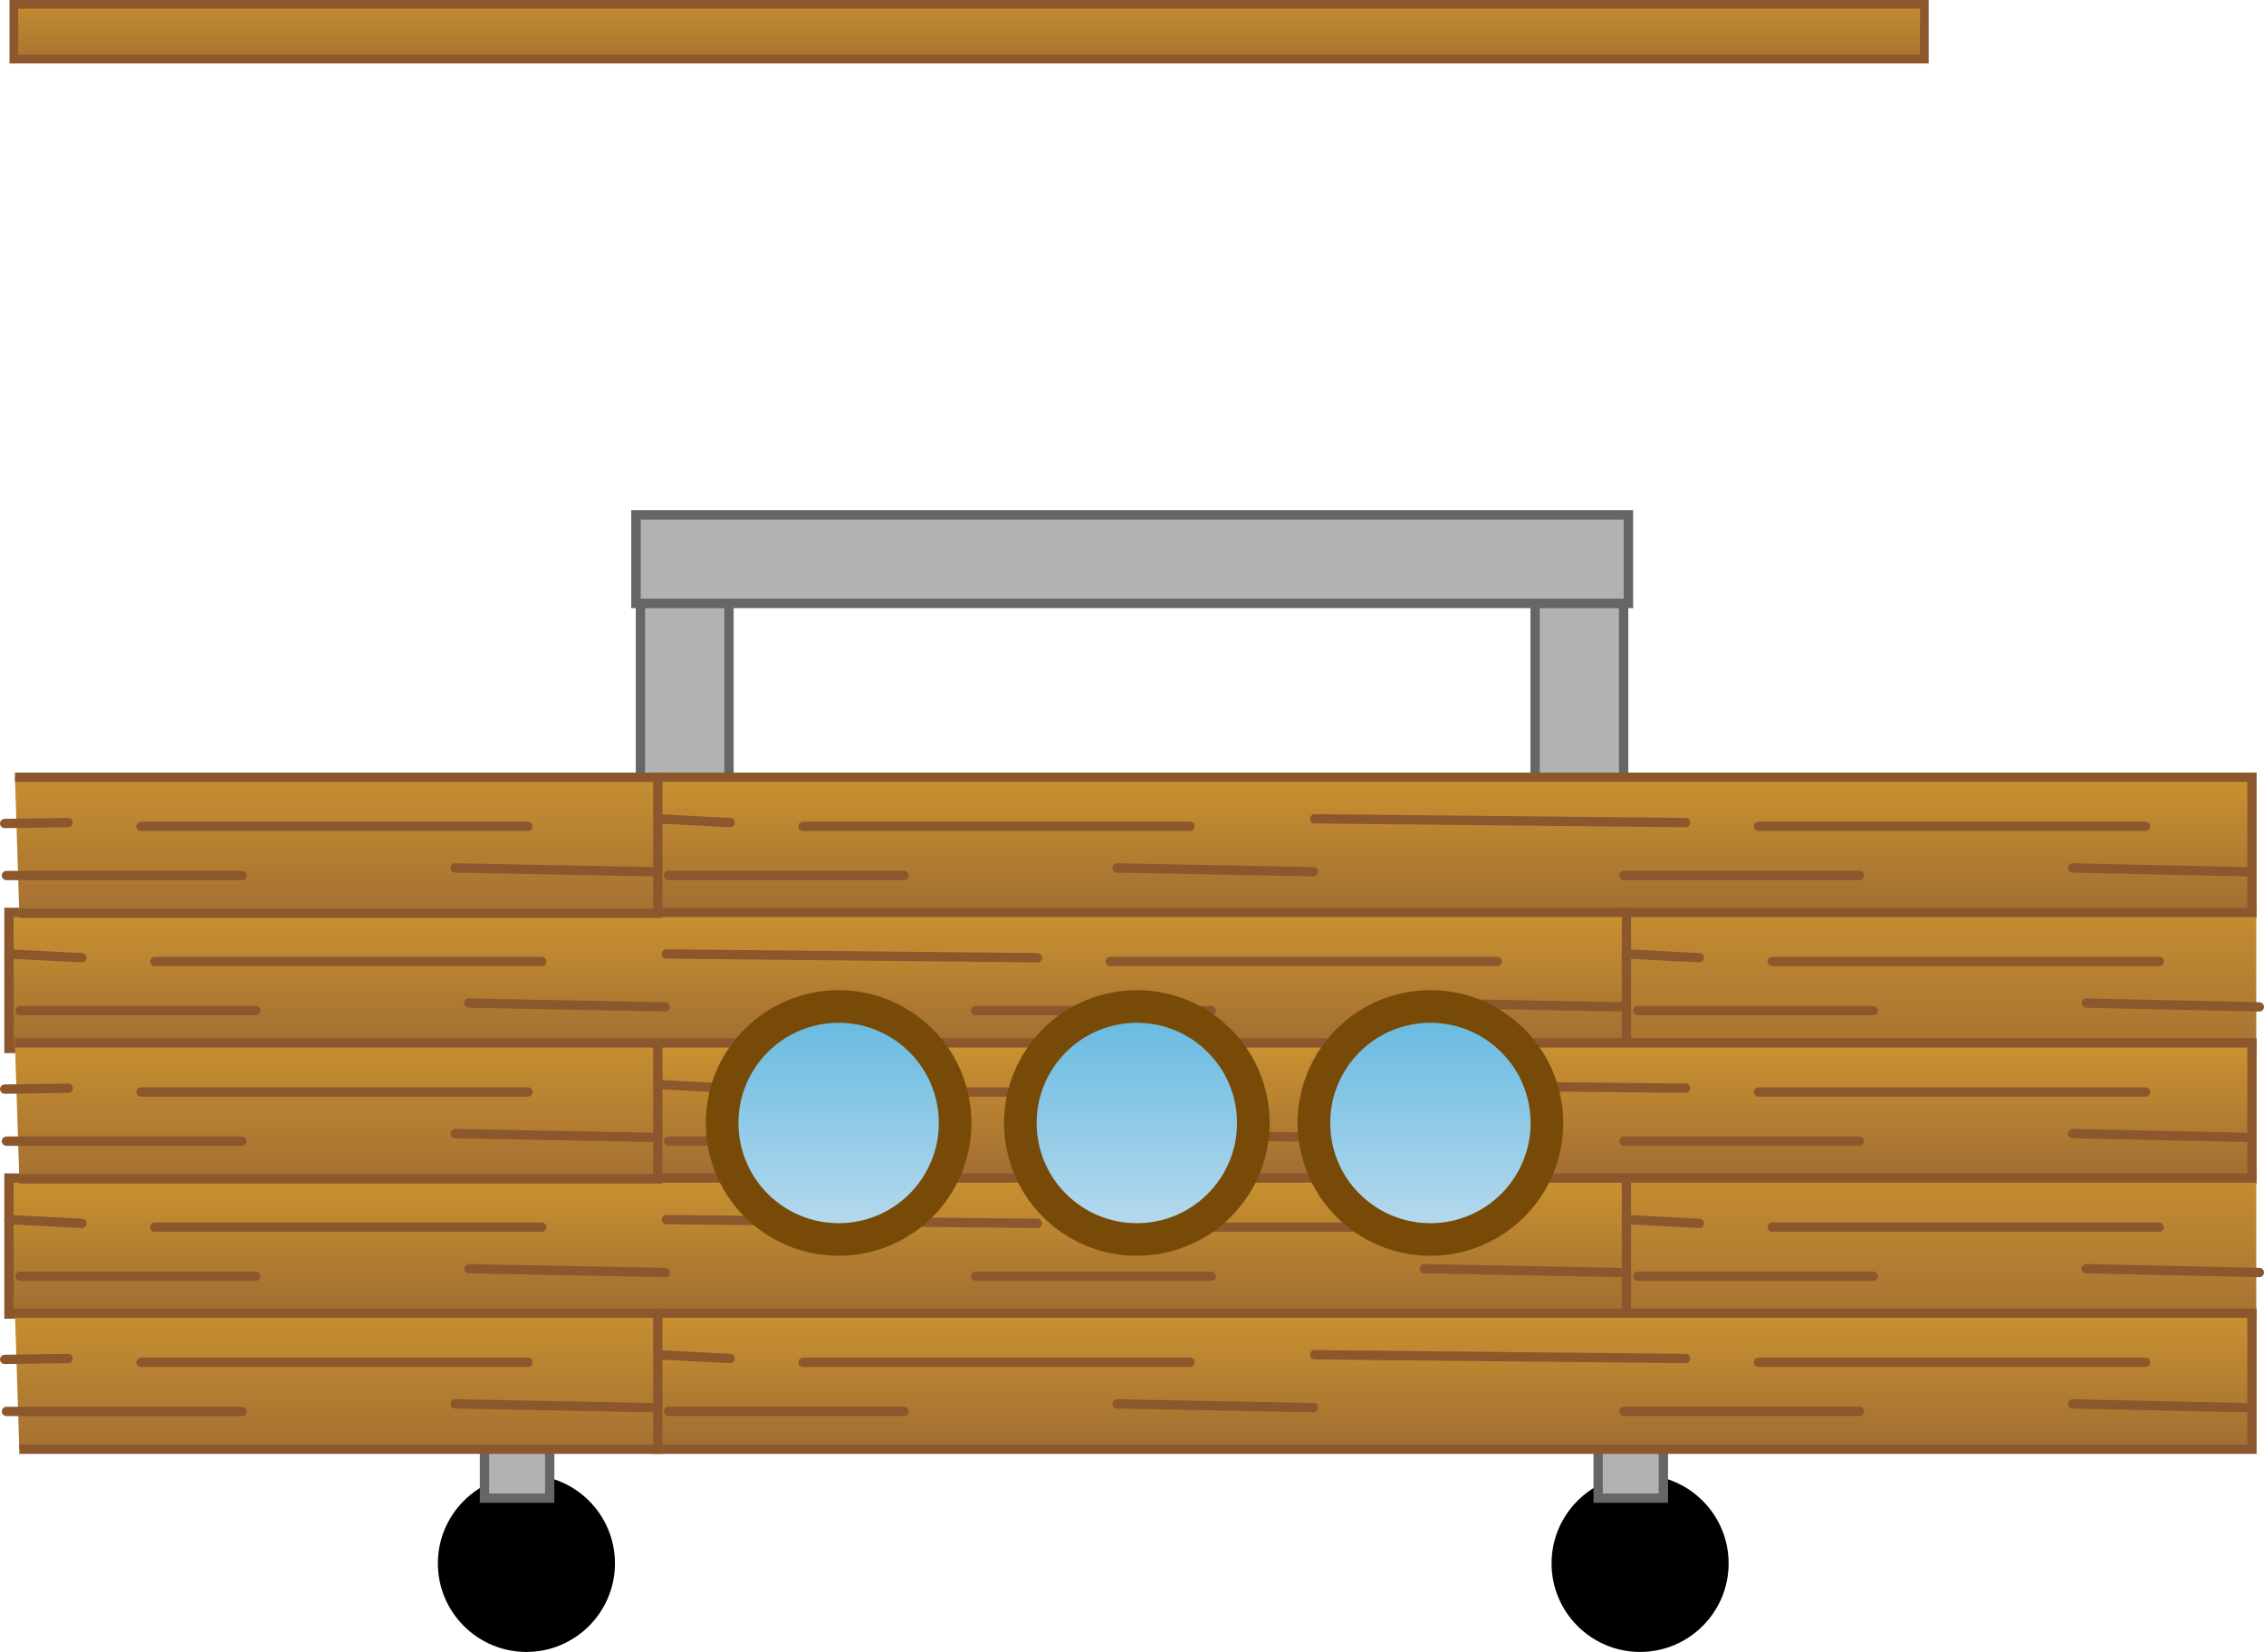 <svg version="1.1" xmlns="http://www.w3.org/2000/svg" xmlns:xlink="http://www.w3.org/1999/xlink" width="485.866" height="354.473" viewBox="0,0,485.866,354.473"><defs><linearGradient x1="311.692" y1="197.811" x2="311.692" y2="227.004" gradientUnits="userSpaceOnUse" id="color-1"><stop offset="0" stop-color="#ca9230"/><stop offset="1" stop-color="#a16d32"/></linearGradient><linearGradient x1="165.753" y1="218.895" x2="165.753" y2="218.895" gradientUnits="userSpaceOnUse" id="color-2"><stop offset="0" stop-color="#ca9230"/><stop offset="1" stop-color="#a16d32"/></linearGradient><linearGradient x1="210.889" y1="208.353" x2="210.889" y2="208.353" gradientUnits="userSpaceOnUse" id="color-3"><stop offset="0" stop-color="#ca9230"/><stop offset="1" stop-color="#a16d32"/></linearGradient><linearGradient x1="257.831" y1="217.273" x2="257.831" y2="218.084" gradientUnits="userSpaceOnUse" id="color-4"><stop offset="0" stop-color="#ca9230"/><stop offset="1" stop-color="#a16d32"/></linearGradient><linearGradient x1="145.893" y1="206.731" x2="145.893" y2="207.542" gradientUnits="userSpaceOnUse" id="color-5"><stop offset="0" stop-color="#ca9230"/><stop offset="1" stop-color="#a16d32"/></linearGradient><linearGradient x1="370.806" y1="218.895" x2="370.806" y2="218.895" gradientUnits="userSpaceOnUse" id="color-6"><stop offset="0" stop-color="#ca9230"/><stop offset="1" stop-color="#a16d32"/></linearGradient><linearGradient x1="415.942" y1="208.353" x2="415.942" y2="208.353" gradientUnits="userSpaceOnUse" id="color-7"><stop offset="0" stop-color="#ca9230"/><stop offset="1" stop-color="#a16d32"/></linearGradient><linearGradient x1="462.884" y1="217.273" x2="462.884" y2="218.084" gradientUnits="userSpaceOnUse" id="color-8"><stop offset="0" stop-color="#ca9230"/><stop offset="1" stop-color="#a16d32"/></linearGradient><linearGradient x1="318.958" y1="206.731" x2="318.958" y2="207.542" gradientUnits="userSpaceOnUse" id="color-9"><stop offset="0" stop-color="#ca9230"/><stop offset="1" stop-color="#a16d32"/></linearGradient><linearGradient x1="172.574" y1="226.811" x2="172.574" y2="256.004" gradientUnits="userSpaceOnUse" id="color-10"><stop offset="0" stop-color="#ca9230"/><stop offset="1" stop-color="#a16d32"/></linearGradient><linearGradient x1="26.635" y1="247.895" x2="26.635" y2="247.895" gradientUnits="userSpaceOnUse" id="color-11"><stop offset="0" stop-color="#ca9230"/><stop offset="1" stop-color="#a16d32"/></linearGradient><linearGradient x1="71.771" y1="237.353" x2="71.771" y2="237.353" gradientUnits="userSpaceOnUse" id="color-12"><stop offset="0" stop-color="#ca9230"/><stop offset="1" stop-color="#a16d32"/></linearGradient><linearGradient x1="118.713" y1="246.273" x2="118.713" y2="247.084" gradientUnits="userSpaceOnUse" id="color-13"><stop offset="0" stop-color="#ca9230"/><stop offset="1" stop-color="#a16d32"/></linearGradient><linearGradient x1="6.775" y1="235.731" x2="6.775" y2="236.542" gradientUnits="userSpaceOnUse" id="color-14"><stop offset="0" stop-color="#ca9230"/><stop offset="1" stop-color="#a16d32"/></linearGradient><linearGradient x1="231.688" y1="247.895" x2="231.688" y2="247.895" gradientUnits="userSpaceOnUse" id="color-15"><stop offset="0" stop-color="#ca9230"/><stop offset="1" stop-color="#a16d32"/></linearGradient><linearGradient x1="276.824" y1="237.353" x2="276.824" y2="237.353" gradientUnits="userSpaceOnUse" id="color-16"><stop offset="0" stop-color="#ca9230"/><stop offset="1" stop-color="#a16d32"/></linearGradient><linearGradient x1="323.766" y1="246.273" x2="323.766" y2="247.084" gradientUnits="userSpaceOnUse" id="color-17"><stop offset="0" stop-color="#ca9230"/><stop offset="1" stop-color="#a16d32"/></linearGradient><linearGradient x1="179.84" y1="235.731" x2="179.84" y2="236.542" gradientUnits="userSpaceOnUse" id="color-18"><stop offset="0" stop-color="#ca9230"/><stop offset="1" stop-color="#a16d32"/></linearGradient><linearGradient x1="413.653" y1="226.811" x2="413.653" y2="256.004" gradientUnits="userSpaceOnUse" id="color-19"><stop offset="0" stop-color="#c48c30"/><stop offset="1" stop-color="#a87332"/></linearGradient><linearGradient x1="373.753" y1="246.895" x2="373.753" y2="248.895" gradientUnits="userSpaceOnUse" id="color-20"><stop offset="0" stop-color="#c48c30"/><stop offset="1" stop-color="#a87332"/></linearGradient><linearGradient x1="418.889" y1="236.353" x2="418.889" y2="238.353" gradientUnits="userSpaceOnUse" id="color-21"><stop offset="0" stop-color="#c48c30"/><stop offset="1" stop-color="#a87332"/></linearGradient><linearGradient x1="463.331" y1="245.679" x2="463.331" y2="247.679" gradientUnits="userSpaceOnUse" id="color-22"><stop offset="0" stop-color="#c48c30"/><stop offset="1" stop-color="#a87332"/></linearGradient><linearGradient x1="353.893" y1="235.137" x2="353.893" y2="237.137" gradientUnits="userSpaceOnUse" id="color-23"><stop offset="0" stop-color="#c48c30"/><stop offset="1" stop-color="#a87332"/></linearGradient><linearGradient x1="69.216" y1="197.811" x2="69.216" y2="227.004" gradientUnits="userSpaceOnUse" id="color-24"><stop offset="0" stop-color="#c78f30"/><stop offset="1" stop-color="#a57032"/></linearGradient><linearGradient x1="23.688" y1="217.895" x2="23.688" y2="219.895" gradientUnits="userSpaceOnUse" id="color-25"><stop offset="0" stop-color="#c78f30"/><stop offset="1" stop-color="#a57032"/></linearGradient><linearGradient x1="68.824" y1="207.353" x2="68.824" y2="209.353" gradientUnits="userSpaceOnUse" id="color-26"><stop offset="0" stop-color="#c78f30"/><stop offset="1" stop-color="#a57032"/></linearGradient><linearGradient x1="115.766" y1="216.679" x2="115.766" y2="218.679" gradientUnits="userSpaceOnUse" id="color-27"><stop offset="0" stop-color="#c78f30"/><stop offset="1" stop-color="#a57032"/></linearGradient><linearGradient x1="4.84" y1="206.637" x2="4.84" y2="208.637" gradientUnits="userSpaceOnUse" id="color-28"><stop offset="0" stop-color="#c78f30"/><stop offset="1" stop-color="#a57032"/></linearGradient><linearGradient x1="311.692" y1="254.811" x2="311.692" y2="284.004" gradientUnits="userSpaceOnUse" id="color-29"><stop offset="0" stop-color="#ca9230"/><stop offset="1" stop-color="#a16d32"/></linearGradient><linearGradient x1="165.753" y1="275.895" x2="165.753" y2="275.895" gradientUnits="userSpaceOnUse" id="color-30"><stop offset="0" stop-color="#ca9230"/><stop offset="1" stop-color="#a16d32"/></linearGradient><linearGradient x1="210.889" y1="265.353" x2="210.889" y2="265.353" gradientUnits="userSpaceOnUse" id="color-31"><stop offset="0" stop-color="#ca9230"/><stop offset="1" stop-color="#a16d32"/></linearGradient><linearGradient x1="257.831" y1="274.273" x2="257.831" y2="275.084" gradientUnits="userSpaceOnUse" id="color-32"><stop offset="0" stop-color="#ca9230"/><stop offset="1" stop-color="#a16d32"/></linearGradient><linearGradient x1="145.893" y1="263.731" x2="145.893" y2="264.542" gradientUnits="userSpaceOnUse" id="color-33"><stop offset="0" stop-color="#ca9230"/><stop offset="1" stop-color="#a16d32"/></linearGradient><linearGradient x1="370.806" y1="275.895" x2="370.806" y2="275.895" gradientUnits="userSpaceOnUse" id="color-34"><stop offset="0" stop-color="#ca9230"/><stop offset="1" stop-color="#a16d32"/></linearGradient><linearGradient x1="415.942" y1="265.353" x2="415.942" y2="265.353" gradientUnits="userSpaceOnUse" id="color-35"><stop offset="0" stop-color="#ca9230"/><stop offset="1" stop-color="#a16d32"/></linearGradient><linearGradient x1="462.884" y1="274.273" x2="462.884" y2="275.084" gradientUnits="userSpaceOnUse" id="color-36"><stop offset="0" stop-color="#ca9230"/><stop offset="1" stop-color="#a16d32"/></linearGradient><linearGradient x1="318.958" y1="263.731" x2="318.958" y2="264.542" gradientUnits="userSpaceOnUse" id="color-37"><stop offset="0" stop-color="#ca9230"/><stop offset="1" stop-color="#a16d32"/></linearGradient><linearGradient x1="172.574" y1="283.811" x2="172.574" y2="313.004" gradientUnits="userSpaceOnUse" id="color-38"><stop offset="0" stop-color="#ca9230"/><stop offset="1" stop-color="#a16d32"/></linearGradient><linearGradient x1="26.635" y1="304.895" x2="26.635" y2="304.895" gradientUnits="userSpaceOnUse" id="color-39"><stop offset="0" stop-color="#ca9230"/><stop offset="1" stop-color="#a16d32"/></linearGradient><linearGradient x1="71.771" y1="294.353" x2="71.771" y2="294.353" gradientUnits="userSpaceOnUse" id="color-40"><stop offset="0" stop-color="#ca9230"/><stop offset="1" stop-color="#a16d32"/></linearGradient><linearGradient x1="118.713" y1="303.273" x2="118.713" y2="304.084" gradientUnits="userSpaceOnUse" id="color-41"><stop offset="0" stop-color="#ca9230"/><stop offset="1" stop-color="#a16d32"/></linearGradient><linearGradient x1="6.775" y1="292.731" x2="6.775" y2="293.542" gradientUnits="userSpaceOnUse" id="color-42"><stop offset="0" stop-color="#ca9230"/><stop offset="1" stop-color="#a16d32"/></linearGradient><linearGradient x1="231.688" y1="304.895" x2="231.688" y2="304.895" gradientUnits="userSpaceOnUse" id="color-43"><stop offset="0" stop-color="#ca9230"/><stop offset="1" stop-color="#a16d32"/></linearGradient><linearGradient x1="276.824" y1="294.353" x2="276.824" y2="294.353" gradientUnits="userSpaceOnUse" id="color-44"><stop offset="0" stop-color="#ca9230"/><stop offset="1" stop-color="#a16d32"/></linearGradient><linearGradient x1="323.766" y1="303.273" x2="323.766" y2="304.084" gradientUnits="userSpaceOnUse" id="color-45"><stop offset="0" stop-color="#ca9230"/><stop offset="1" stop-color="#a16d32"/></linearGradient><linearGradient x1="179.84" y1="292.731" x2="179.84" y2="293.542" gradientUnits="userSpaceOnUse" id="color-46"><stop offset="0" stop-color="#ca9230"/><stop offset="1" stop-color="#a16d32"/></linearGradient><linearGradient x1="413.653" y1="283.811" x2="413.653" y2="313.004" gradientUnits="userSpaceOnUse" id="color-47"><stop offset="0" stop-color="#c48c30"/><stop offset="1" stop-color="#a87332"/></linearGradient><linearGradient x1="373.753" y1="303.895" x2="373.753" y2="305.895" gradientUnits="userSpaceOnUse" id="color-48"><stop offset="0" stop-color="#c48c30"/><stop offset="1" stop-color="#a87332"/></linearGradient><linearGradient x1="418.889" y1="293.353" x2="418.889" y2="295.353" gradientUnits="userSpaceOnUse" id="color-49"><stop offset="0" stop-color="#c48c30"/><stop offset="1" stop-color="#a87332"/></linearGradient><linearGradient x1="463.331" y1="302.679" x2="463.331" y2="304.679" gradientUnits="userSpaceOnUse" id="color-50"><stop offset="0" stop-color="#c48c30"/><stop offset="1" stop-color="#a87332"/></linearGradient><linearGradient x1="353.893" y1="292.137" x2="353.893" y2="294.137" gradientUnits="userSpaceOnUse" id="color-51"><stop offset="0" stop-color="#c48c30"/><stop offset="1" stop-color="#a87332"/></linearGradient><linearGradient x1="69.216" y1="254.811" x2="69.216" y2="284.004" gradientUnits="userSpaceOnUse" id="color-52"><stop offset="0" stop-color="#c78f30"/><stop offset="1" stop-color="#a57032"/></linearGradient><linearGradient x1="23.688" y1="274.895" x2="23.688" y2="276.895" gradientUnits="userSpaceOnUse" id="color-53"><stop offset="0" stop-color="#c78f30"/><stop offset="1" stop-color="#a57032"/></linearGradient><linearGradient x1="68.824" y1="264.353" x2="68.824" y2="266.353" gradientUnits="userSpaceOnUse" id="color-54"><stop offset="0" stop-color="#c78f30"/><stop offset="1" stop-color="#a57032"/></linearGradient><linearGradient x1="115.766" y1="273.679" x2="115.766" y2="275.679" gradientUnits="userSpaceOnUse" id="color-55"><stop offset="0" stop-color="#c78f30"/><stop offset="1" stop-color="#a57032"/></linearGradient><linearGradient x1="4.84" y1="263.637" x2="4.84" y2="265.637" gradientUnits="userSpaceOnUse" id="color-56"><stop offset="0" stop-color="#c78f30"/><stop offset="1" stop-color="#a57032"/></linearGradient><linearGradient x1="311.692" y1="312.811" x2="311.692" y2="342.004" gradientUnits="userSpaceOnUse" id="color-57"><stop offset="0" stop-color="#ca9230"/><stop offset="1" stop-color="#a16d32"/></linearGradient><linearGradient x1="165.753" y1="333.895" x2="165.753" y2="333.895" gradientUnits="userSpaceOnUse" id="color-58"><stop offset="0" stop-color="#ca9230"/><stop offset="1" stop-color="#a16d32"/></linearGradient><linearGradient x1="210.889" y1="323.353" x2="210.889" y2="323.353" gradientUnits="userSpaceOnUse" id="color-59"><stop offset="0" stop-color="#ca9230"/><stop offset="1" stop-color="#a16d32"/></linearGradient><linearGradient x1="257.831" y1="332.273" x2="257.831" y2="333.084" gradientUnits="userSpaceOnUse" id="color-60"><stop offset="0" stop-color="#ca9230"/><stop offset="1" stop-color="#a16d32"/></linearGradient><linearGradient x1="145.893" y1="321.731" x2="145.893" y2="322.542" gradientUnits="userSpaceOnUse" id="color-61"><stop offset="0" stop-color="#ca9230"/><stop offset="1" stop-color="#a16d32"/></linearGradient><linearGradient x1="370.806" y1="333.895" x2="370.806" y2="333.895" gradientUnits="userSpaceOnUse" id="color-62"><stop offset="0" stop-color="#ca9230"/><stop offset="1" stop-color="#a16d32"/></linearGradient><linearGradient x1="415.942" y1="323.353" x2="415.942" y2="323.353" gradientUnits="userSpaceOnUse" id="color-63"><stop offset="0" stop-color="#ca9230"/><stop offset="1" stop-color="#a16d32"/></linearGradient><linearGradient x1="462.884" y1="332.273" x2="462.884" y2="333.084" gradientUnits="userSpaceOnUse" id="color-64"><stop offset="0" stop-color="#ca9230"/><stop offset="1" stop-color="#a16d32"/></linearGradient><linearGradient x1="318.958" y1="321.731" x2="318.958" y2="322.542" gradientUnits="userSpaceOnUse" id="color-65"><stop offset="0" stop-color="#ca9230"/><stop offset="1" stop-color="#a16d32"/></linearGradient><linearGradient x1="69.216" y1="312.811" x2="69.216" y2="342.004" gradientUnits="userSpaceOnUse" id="color-66"><stop offset="0" stop-color="#c78f30"/><stop offset="1" stop-color="#a57032"/></linearGradient><linearGradient x1="23.688" y1="332.895" x2="23.688" y2="334.895" gradientUnits="userSpaceOnUse" id="color-67"><stop offset="0" stop-color="#c78f30"/><stop offset="1" stop-color="#a57032"/></linearGradient><linearGradient x1="68.824" y1="322.353" x2="68.824" y2="324.353" gradientUnits="userSpaceOnUse" id="color-68"><stop offset="0" stop-color="#c78f30"/><stop offset="1" stop-color="#a57032"/></linearGradient><linearGradient x1="115.766" y1="331.679" x2="115.766" y2="333.679" gradientUnits="userSpaceOnUse" id="color-69"><stop offset="0" stop-color="#c78f30"/><stop offset="1" stop-color="#a57032"/></linearGradient><linearGradient x1="4.84" y1="321.637" x2="4.84" y2="323.637" gradientUnits="userSpaceOnUse" id="color-70"><stop offset="0" stop-color="#c78f30"/><stop offset="1" stop-color="#a57032"/></linearGradient><linearGradient x1="205" y1="31.957" x2="205" y2="43.71" gradientUnits="userSpaceOnUse" id="color-71"><stop offset="0" stop-color="#c48c30"/><stop offset="1" stop-color="#a87332"/></linearGradient><linearGradient x1="177" y1="246.999" x2="177" y2="297.001" gradientUnits="userSpaceOnUse" id="color-72"><stop offset="0" stop-color="#64b9e0"/><stop offset="1" stop-color="#badbee"/></linearGradient><linearGradient x1="241" y1="246.999" x2="241" y2="297.001" gradientUnits="userSpaceOnUse" id="color-73"><stop offset="0" stop-color="#64b9e0"/><stop offset="1" stop-color="#badbee"/></linearGradient><linearGradient x1="304" y1="246.999" x2="304" y2="297.001" gradientUnits="userSpaceOnUse" id="color-74"><stop offset="0" stop-color="#64b9e0"/><stop offset="1" stop-color="#badbee"/></linearGradient></defs><g transform="translate(2.972,-31.027)"><g data-paper-data="{&quot;isPaintingLayer&quot;:true}" fill-rule="nonzero" stroke-linejoin="miter" stroke-miterlimit="10" stroke-dasharray="" stroke-dashoffset="0" style="mix-blend-mode: normal"><path d="M134.467,145.5h19v73h-19z" data-paper-data="{&quot;origPos&quot;:null}" fill="#b2b2b2" stroke="#666666" stroke-width="2" stroke-linecap="butt"/><path d="M326.467,145.5h19v73h-19z" data-paper-data="{&quot;origPos&quot;:null}" fill="#b2b2b2" stroke="#666666" stroke-width="2" stroke-linecap="butt"/><path d="M133.509,141.5h212.982v19h-212.982z" data-paper-data="{&quot;origPos&quot;:null}" fill="#b2b2b2" stroke="#666666" stroke-width="2.034" stroke-linecap="butt"/><g stroke-linecap="butt"><path d="M110,347.5c5.242,0 9.992,2.129 13.431,5.569c3.44,3.439 5.569,8.189 5.569,13.431c0,5.242 -2.129,9.992 -5.569,13.431c-3.439,3.44 -8.189,5.569 -13.431,5.569c-5.242,0 -9.992,-2.129 -13.431,-5.569c-3.44,-3.439 -5.569,-8.189 -5.569,-13.431c0,-5.242 2.129,-9.992 5.569,-13.431c3.439,-3.44 8.189,-5.569 13.431,-5.569z" fill="#000000" stroke="none" stroke-width="1"/><path d="M101,331.5h14v21h-14z" fill="#b2b2b2" stroke="#666666" stroke-width="2"/></g><g stroke-linecap="butt"><path d="M349,347.5c5.242,0 9.992,2.129 13.431,5.569c3.44,3.439 5.569,8.189 5.569,13.431c0,5.242 -2.129,9.992 -5.569,13.431c-3.439,3.44 -8.189,5.569 -13.431,5.569c-5.242,0 -9.992,-2.129 -13.431,-5.569c-3.44,-3.439 -5.569,-8.189 -5.569,-13.431c0,-5.242 2.129,-9.992 5.569,-13.431c3.439,-3.44 8.189,-5.569 13.431,-5.569z" fill="#000000" stroke="none" stroke-width="1"/><path d="M340,331.5h14v21h-14z" fill="#b2b2b2" stroke="#666666" stroke-width="2"/></g><g stroke="#8c572c" stroke-width="2"><g><path d="M138.069,227.004v-29.193h342.245v29.193z" fill="url(#color-1)" stroke-linecap="butt"/><path d="M191.029,218.895h-50.553" fill="url(#color-2)" stroke-linecap="round"/><path d="M169.364,208.353h83.051" fill="url(#color-3)" stroke-linecap="round"/><path d="M236.767,217.273l42.127,0.811" fill="url(#color-4)" stroke-linecap="round"/><path d="M153.716,207.542l-15.647,-0.811" fill="url(#color-5)" stroke-linecap="round"/><path d="M345.53,218.895h50.553" fill="url(#color-6)" stroke-linecap="round"/><path d="M457.467,208.353h-83.051" fill="url(#color-7)" stroke-linecap="round"/><path d="M441.82,217.273l37.127,0.811" fill="url(#color-8)" stroke-linecap="round"/><path d="M358.77,207.542l-79.624,-0.811" fill="url(#color-9)" stroke-linecap="round"/></g><g><path d="M-1.049,256.004v-29.193h347.245v29.193z" fill="url(#color-10)" stroke-linecap="butt"/><path d="M51.911,247.895h-50.553" fill="url(#color-11)" stroke-linecap="round"/><path d="M30.246,237.353h83.051" fill="url(#color-12)" stroke-linecap="round"/><path d="M139.776,247.084l-42.127,-0.811" fill="url(#color-13)" stroke-linecap="round"/><path d="M14.598,236.542l-15.647,-0.811" fill="url(#color-14)" stroke-linecap="round"/><path d="M256.964,247.895h-50.553" fill="url(#color-15)" stroke-linecap="round"/><path d="M318.349,237.353h-83.051" fill="url(#color-16)" stroke-linecap="round"/><path d="M302.702,246.273l42.127,0.811" fill="url(#color-17)" stroke-linecap="round"/><path d="M140.028,235.731l79.624,0.811" fill="url(#color-18)" stroke-linecap="round"/></g><g><path d="M481.237,256.004h-135.167v-29.193h135.167" fill="url(#color-19)" stroke-linecap="butt"/><path d="M348.477,247.895h50.553" fill="url(#color-20)" stroke-linecap="round"/><path d="M460.414,237.353h-83.051" fill="url(#color-21)" stroke-linecap="round"/><path d="M444.767,246.273l37.127,0.811" fill="url(#color-22)" stroke-linecap="round"/><path d="M346.069,235.731l15.647,0.811" fill="url(#color-23)" stroke-linecap="round"/></g><g><path d="M0.237,197.811h137.96v29.193h-137.027" fill="url(#color-24)" stroke-linecap="butt"/><path d="M48.964,218.895h-50.553" fill="url(#color-25)" stroke-linecap="round"/><path d="M110.349,208.353h-83.051" fill="url(#color-26)" stroke-linecap="round"/><path d="M94.702,217.273l42.127,0.811" fill="url(#color-27)" stroke-linecap="round"/><path d="M11.652,207.542l-13.624,0.189" fill="url(#color-28)" stroke-linecap="round"/></g><g><path d="M138.069,284.004v-29.193h342.245v29.193z" fill="url(#color-29)" stroke-linecap="butt"/><path d="M191.029,275.895h-50.553" fill="url(#color-30)" stroke-linecap="round"/><path d="M252.414,265.353h-83.051" fill="url(#color-31)" stroke-linecap="round"/><path d="M236.767,274.273l42.127,0.811" fill="url(#color-32)" stroke-linecap="round"/><path d="M138.069,263.731l15.647,0.811" fill="url(#color-33)" stroke-linecap="round"/><path d="M396.082,275.895h-50.553" fill="url(#color-34)" stroke-linecap="round"/><path d="M457.467,265.353h-83.051" fill="url(#color-35)" stroke-linecap="round"/><path d="M478.947,275.084l-37.127,-0.811" fill="url(#color-36)" stroke-linecap="round"/><path d="M279.146,263.731l79.624,0.811" fill="url(#color-37)" stroke-linecap="round"/></g><g><path d="M-1.049,313.004v-29.193h347.245v29.193z" fill="url(#color-38)" stroke-linecap="butt"/><path d="M1.359,304.895h50.553" fill="url(#color-39)" stroke-linecap="round"/><path d="M30.246,294.353h83.051" fill="url(#color-40)" stroke-linecap="round"/><path d="M97.649,303.273l42.127,0.811" fill="url(#color-41)" stroke-linecap="round"/><path d="M14.598,293.542l-15.647,-0.811" fill="url(#color-42)" stroke-linecap="round"/><path d="M206.412,304.895h50.553" fill="url(#color-43)" stroke-linecap="round"/><path d="M318.349,294.353h-83.051" fill="url(#color-44)" stroke-linecap="round"/><path d="M302.702,303.273l42.127,0.811" fill="url(#color-45)" stroke-linecap="round"/><path d="M140.028,292.731l79.624,0.811" fill="url(#color-46)" stroke-linecap="round"/></g><g><path d="M481.237,313.004h-135.167v-29.193h135.167" fill="url(#color-47)" stroke-linecap="butt"/><path d="M399.029,304.895h-50.553" fill="url(#color-48)" stroke-linecap="round"/><path d="M377.364,294.353h83.051" fill="url(#color-49)" stroke-linecap="round"/><path d="M444.767,303.273l37.127,0.811" fill="url(#color-50)" stroke-linecap="round"/><path d="M346.069,292.731l15.647,0.811" fill="url(#color-51)" stroke-linecap="round"/></g><g><path d="M0.237,254.811h137.96v29.193h-137.027" fill="url(#color-52)" stroke-linecap="butt"/><path d="M-1.588,275.895h50.553" fill="url(#color-53)" stroke-linecap="round"/><path d="M110.349,265.353h-83.051" fill="url(#color-54)" stroke-linecap="round"/><path d="M136.829,275.084l-42.127,-0.811" fill="url(#color-55)" stroke-linecap="round"/><path d="M-1.972,264.731l13.624,-0.189" fill="url(#color-56)" stroke-linecap="round"/></g><g><path d="M138.069,342.004v-29.193h342.245v29.193z" fill="url(#color-57)" stroke-linecap="butt"/><path d="M140.477,333.895h50.553" fill="url(#color-58)" stroke-linecap="round"/><path d="M169.364,323.353h83.051" fill="url(#color-59)" stroke-linecap="round"/><path d="M278.894,333.084l-42.127,-0.811" fill="url(#color-60)" stroke-linecap="round"/><path d="M153.716,322.542l-15.647,-0.811" fill="url(#color-61)" stroke-linecap="round"/><path d="M396.082,333.895h-50.553" fill="url(#color-62)" stroke-linecap="round"/><path d="M374.417,323.353h83.051" fill="url(#color-63)" stroke-linecap="round"/><path d="M441.82,332.273l37.127,0.811" fill="url(#color-64)" stroke-linecap="round"/><path d="M279.146,321.731l79.624,0.811" fill="url(#color-65)" stroke-linecap="round"/></g><g><path d="M0.237,312.811h137.96v29.193h-137.027" fill="url(#color-66)" stroke-linecap="butt"/><path d="M-1.588,333.895h50.553" fill="url(#color-67)" stroke-linecap="round"/><path d="M27.299,323.353h83.051" fill="url(#color-68)" stroke-linecap="round"/><path d="M94.702,332.273l42.127,0.811" fill="url(#color-69)" stroke-linecap="round"/><path d="M-1.972,322.731l13.624,-0.189" fill="url(#color-70)" stroke-linecap="round"/></g></g><path d="M0,31.957h410v11.753h-410z" fill="url(#color-71)" stroke="#8c572c" stroke-width="1.86" stroke-linecap="butt"/><path d="M157.702,256.107c8.777,-10.658 24.533,-12.183 35.191,-3.406c10.658,8.777 12.183,24.533 3.406,35.191c-8.777,10.658 -24.533,12.183 -35.191,3.406c-10.658,-8.777 -12.183,-24.533 -3.406,-35.191z" data-paper-data="{&quot;origPos&quot;:null,&quot;origRot&quot;:0}" fill="url(#color-72)" stroke="#784a08" stroke-width="7" stroke-linecap="butt"/><path d="M221.702,256.107c8.777,-10.658 24.533,-12.183 35.191,-3.406c10.658,8.777 12.183,24.533 3.406,35.191c-8.777,10.658 -24.533,12.183 -35.191,3.406c-10.658,-8.777 -12.183,-24.533 -3.406,-35.191z" data-paper-data="{&quot;origPos&quot;:null,&quot;origRot&quot;:0}" fill="url(#color-73)" stroke="#784a08" stroke-width="7" stroke-linecap="butt"/><path d="M284.702,256.107c8.777,-10.658 24.533,-12.183 35.191,-3.406c10.658,8.777 12.183,24.533 3.406,35.191c-8.777,10.658 -24.533,12.183 -35.191,3.406c-10.658,-8.777 -12.183,-24.533 -3.406,-35.191z" data-paper-data="{&quot;origPos&quot;:null,&quot;origRot&quot;:0}" fill="url(#color-74)" stroke="#784a08" stroke-width="7" stroke-linecap="butt"/></g></g></svg>